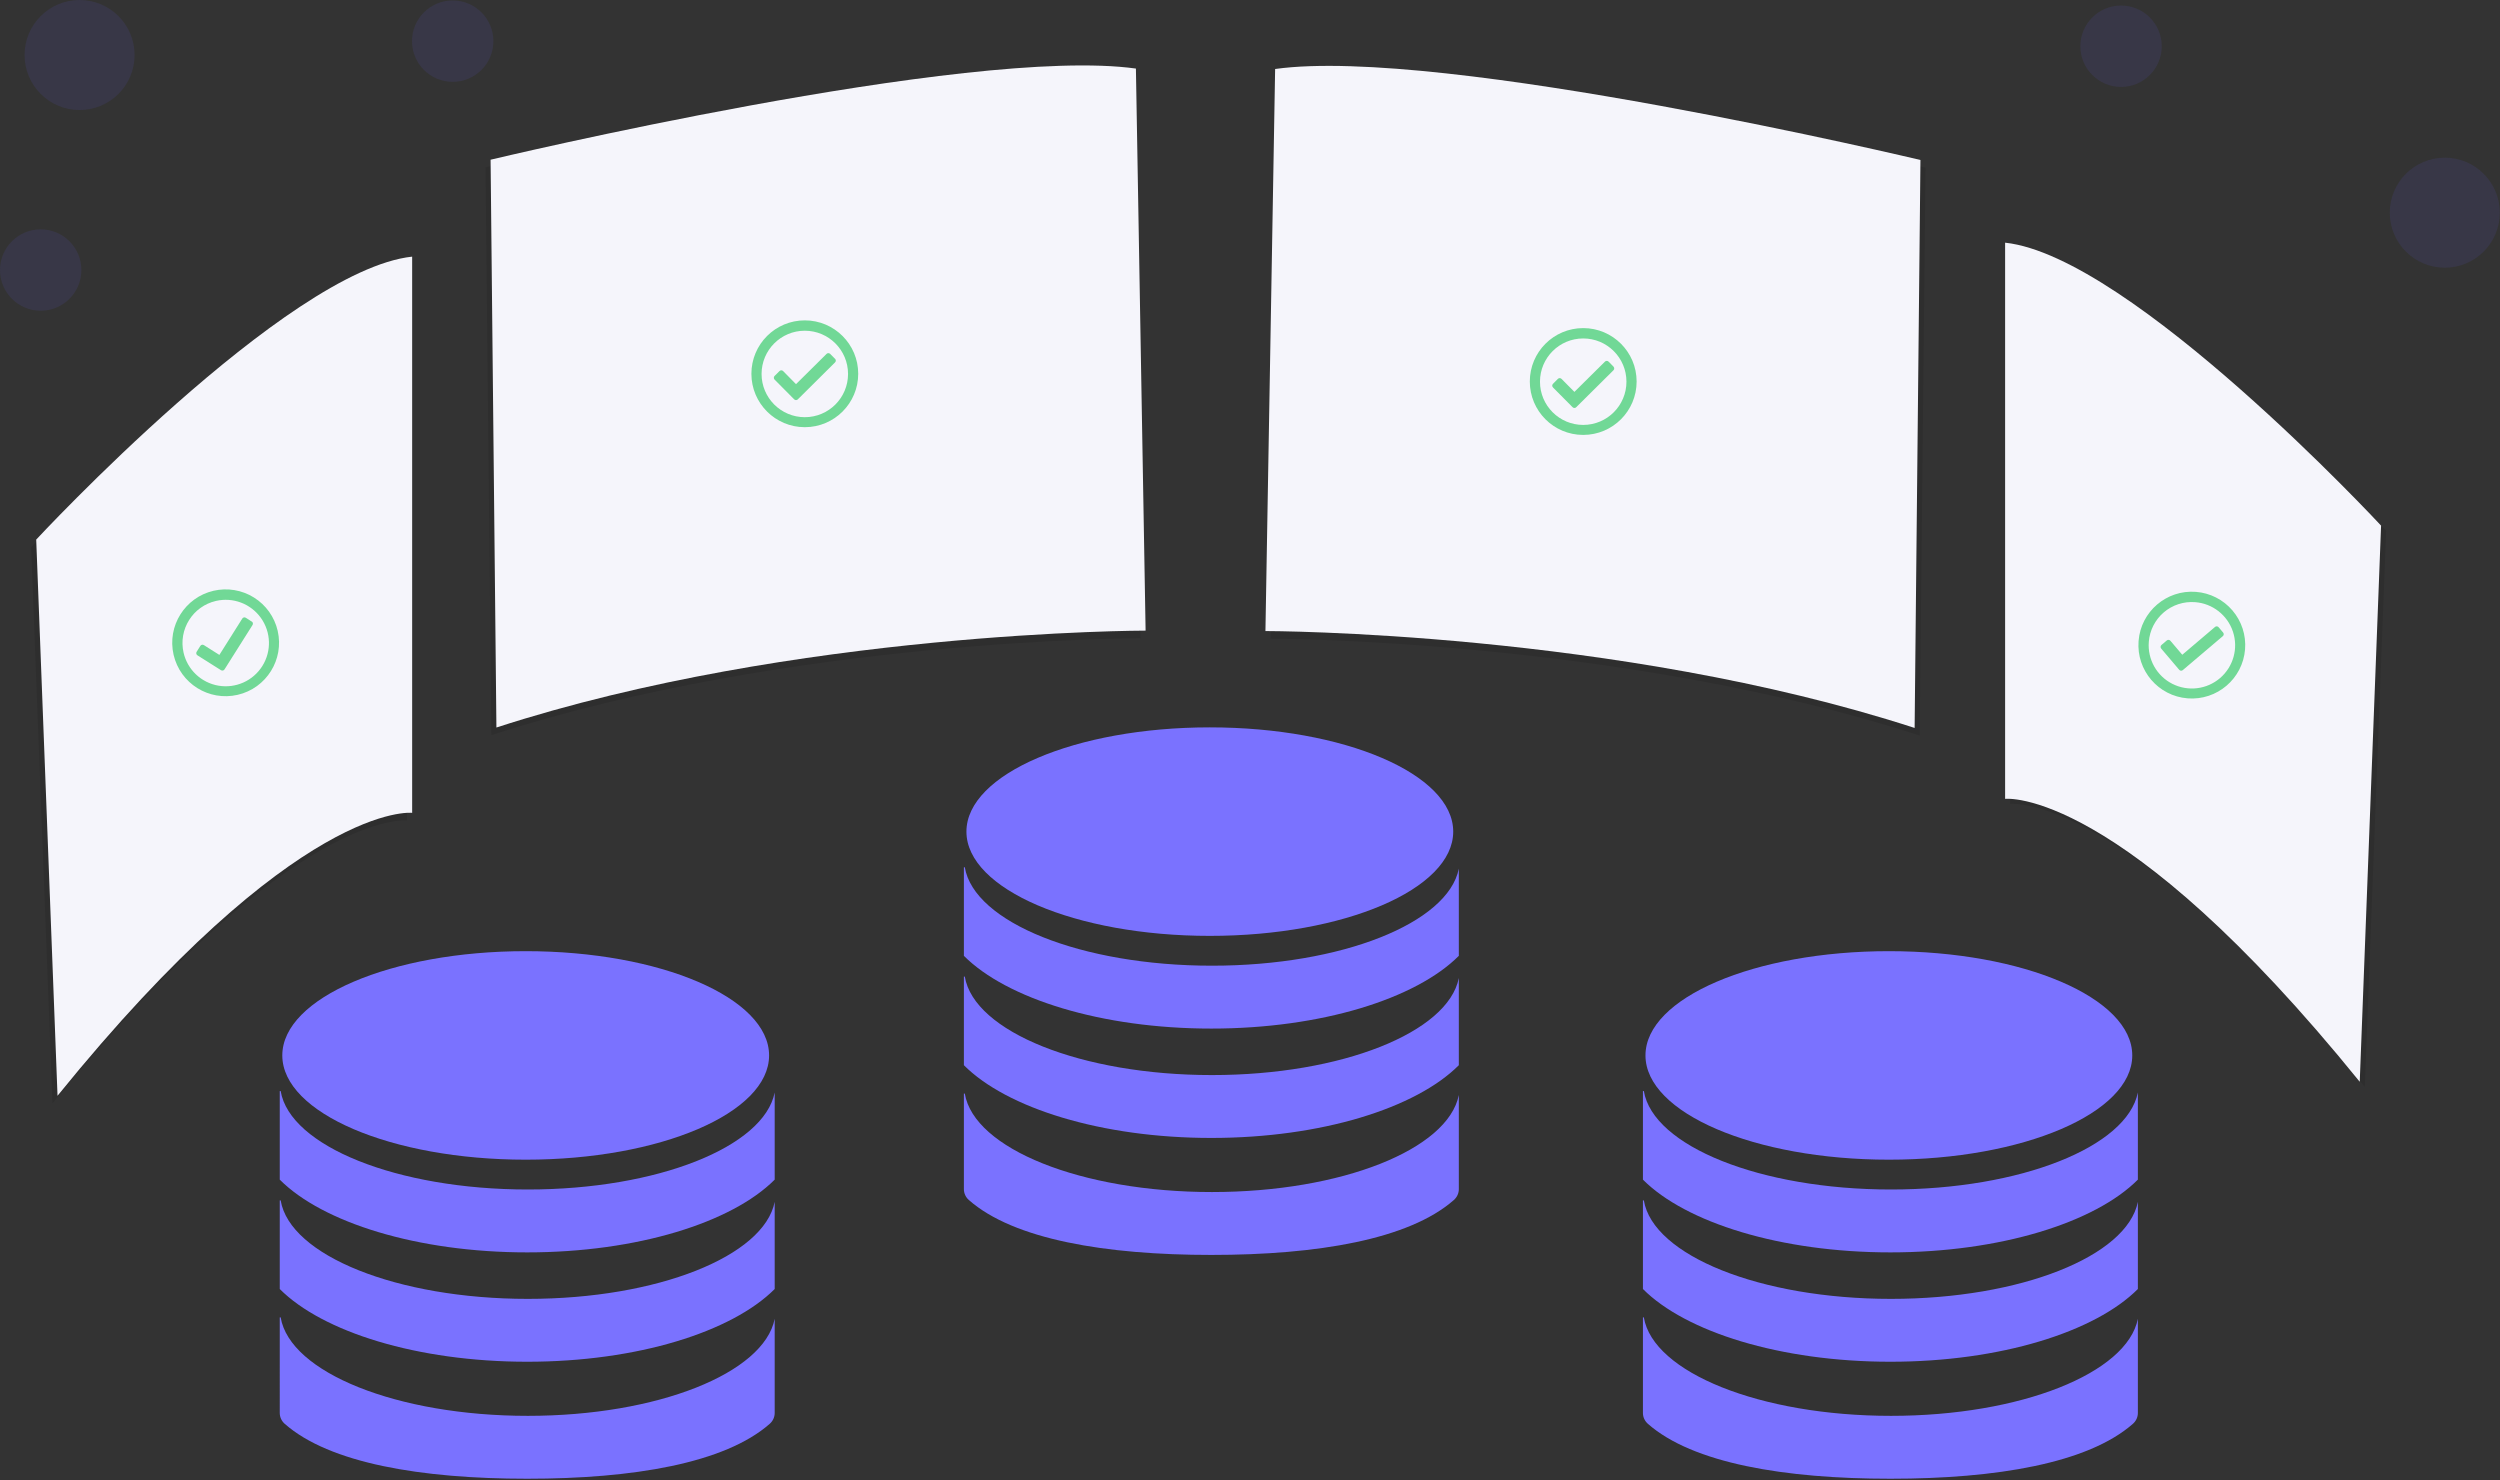 <?xml version="1.0" encoding="UTF-8"?>
<svg max-width="300px" max-height="185px" viewBox="0 0 983 582" version="1.1" xmlns="http://www.w3.org/2000/svg" xmlns:xlink="http://www.w3.org/1999/xlink">
    <rect x="0" y="0" width="983" height="582" fill="#333333" stroke="none"/>
    <!-- Generator: Sketch 50.2 (55047) - http://www.bohemiancoding.com/sketch -->
    <title>server</title>
    <desc>Created with Sketch.</desc>
    <defs></defs>
    <g id="Page-1" stroke="none" stroke-width="1" fill="none" fill-rule="evenodd">
        <g id="server" fill-rule="nonzero">
            <path d="M503.38,30.13 L499.57,251.13 C499.57,251.13 637.49,251.13 754.83,289.23 L757.12,65.91 C757.12,65.91 568.91,20.99 503.38,30.13 Z" id="Shape" fill="#000000" opacity="0.1"></path>
            <path d="M501.38,27.13 L497.57,248.13 C497.57,248.13 635.49,248.13 752.83,286.23 L755.12,62.91 C755.12,62.91 566.91,17.99 501.38,27.13 Z" id="Shape" fill="#F5F5FB"></path>
            <path d="M444.64,29.96 L448.45,250.96 C448.45,250.96 310.53,250.96 193.19,289.06 L190.9,65.8 C190.9,65.8 379.11,20.82 444.64,29.96 Z" id="Shape" fill="#000000" opacity="0.1"></path>
            <path d="M446.64,26.96 L450.45,247.96 C450.45,247.96 312.53,247.96 195.19,286.06 L192.9,62.8 C192.9,62.8 381.11,17.82 446.64,26.96 Z" id="Shape" fill="#F5F5FB"></path>
            <path d="M790.41,97.42 L790.41,316.11 C790.41,316.11 835.41,310.78 929.85,427.36 L938.24,208.67 C938.24,208.67 839.94,102.76 790.41,97.42 Z" id="Shape" fill="#000000" opacity="0.1"></path>
            <path d="M788.41,95.42 L788.41,314.11 C788.41,314.11 833.41,308.78 927.85,425.36 L936.24,206.67 C936.24,206.67 837.94,100.76 788.41,95.42 Z" id="Shape" fill="#F5F5FB"></path>
            <path d="M160.06,103.91 L160.06,322.61 C160.06,322.61 115.06,317.28 20.62,433.86 L12.24,215.17 C12.24,215.17 110.53,109.26 160.06,103.91 Z" id="Shape" fill="#000000" opacity="0.1"></path>
            <path d="M162.06,100.91 L162.06,319.61 C162.06,319.61 117.06,314.28 22.62,430.86 L14.24,212.17 C14.24,212.17 112.53,106.26 162.06,100.91 Z" id="Shape" fill="#F5F5FB"></path>
            <g id="Shape" transform="translate(379, 286)" fill="#7A72FF">
                <ellipse id="Oval" cx="96.703" cy="40.994" rx="95.703" ry="40.994"></ellipse>
                <path d="M194.609,55.556 C190.375,76.931 148.538,93.712 97.54,93.712 C46.096,93.712 3.97,76.635 0.359,55 L0,55 L0,89.835 C16.823,106.706 54.067,118.439 97.301,118.439 C140.535,118.439 177.78,106.706 194.609,89.835 L194.609,55.556 Z"></path>
                <path d="M194.609,98.562 C190.375,119.931 148.538,136.718 97.54,136.718 C46.096,136.718 3.97,119.641 0.359,98 L0,98 L0,132.841 C16.823,149.712 54.067,161.439 97.301,161.439 C140.535,161.439 177.78,149.712 194.609,132.841 L194.609,98.562 Z"></path>
                <path d="M194.609,144.556 C190.375,165.931 148.538,182.712 97.54,182.712 C46.096,182.712 3.97,165.641 0.359,144 L-1.42108547e-14,144 L1.07761212e-05,181.57 C-0.003,183.189 0.699,184.735 1.938,185.833 C19.553,201.358 55.659,207.439 97.301,207.439 C138.943,207.439 175.03,201.358 192.671,185.833 C193.909,184.735 194.612,183.189 194.609,181.57 L194.609,144.556 Z"></path>
            </g>
            <g id="Shape" transform="translate(110, 374)" fill="#7A72FF">
                <ellipse id="Oval" cx="96.703" cy="40.994" rx="95.703" ry="40.994"></ellipse>
                <path d="M194.609,55.556 C190.375,76.931 148.538,93.712 97.54,93.712 C46.096,93.712 3.97,76.635 0.359,55 L0,55 L0,89.835 C16.823,106.706 54.067,118.439 97.301,118.439 C140.535,118.439 177.78,106.706 194.609,89.835 L194.609,55.556 Z"></path>
                <path d="M194.609,98.562 C190.375,119.931 148.538,136.718 97.54,136.718 C46.096,136.718 3.97,119.641 0.359,98 L0,98 L0,132.841 C16.823,149.712 54.067,161.439 97.301,161.439 C140.535,161.439 177.78,149.712 194.609,132.841 L194.609,98.562 Z"></path>
                <path d="M194.609,144.556 C190.375,165.931 148.538,182.712 97.54,182.712 C46.096,182.712 3.97,165.641 0.359,144 L-1.42108547e-14,144 L1.07761212e-05,181.57 C-0.003,183.189 0.699,184.735 1.938,185.833 C19.553,201.358 55.659,207.439 97.301,207.439 C138.943,207.439 175.03,201.358 192.671,185.833 C193.909,184.735 194.612,183.189 194.609,181.57 L194.609,144.556 Z"></path>
            </g>
            <g id="Shape" transform="translate(646, 374)" fill="#7A72FF">
                <ellipse id="Oval" cx="96.703" cy="40.994" rx="95.703" ry="40.994"></ellipse>
                <path d="M194.609,55.556 C190.375,76.931 148.538,93.712 97.54,93.712 C46.096,93.712 3.97,76.635 0.359,55 L0,55 L0,89.835 C16.823,106.706 54.067,118.439 97.301,118.439 C140.535,118.439 177.78,106.706 194.609,89.835 L194.609,55.556 Z"></path>
                <path d="M194.609,98.562 C190.375,119.931 148.538,136.718 97.54,136.718 C46.096,136.718 3.97,119.641 0.359,98 L0,98 L0,132.841 C16.823,149.712 54.067,161.439 97.301,161.439 C140.535,161.439 177.78,149.712 194.609,132.841 L194.609,98.562 Z"></path>
                <path d="M194.609,144.556 C190.375,165.931 148.538,182.712 97.54,182.712 C46.096,182.712 3.97,165.641 0.359,144 L-1.42108547e-14,144 L1.07761212e-05,181.57 C-0.003,183.189 0.699,184.735 1.938,185.833 C19.553,201.358 55.659,207.439 97.301,207.439 C138.943,207.439 175.03,201.358 192.671,185.833 C193.909,184.735 194.612,183.189 194.609,181.57 L194.609,144.556 Z"></path>
            </g>
            <circle id="Oval" fill="#6C63FF" opacity="0.1" cx="31.29" cy="21.63" r="21.63"></circle>
            <circle id="Oval" fill="#6C63FF" opacity="0.1" cx="961.29" cy="83.63" r="21.63"></circle>
            <circle id="Oval" fill="#6C63FF" opacity="0.1" cx="16" cy="106.18" r="16"></circle>
            <circle id="Oval" fill="#6C63FF" opacity="0.1" cx="178" cy="16.18" r="16"></circle>
            <circle id="Oval" fill="#6C63FF" opacity="0.1" cx="834" cy="18.18" r="16"></circle>
            <path d="M316.45,125.97 C304.852,125.97 295.45,135.372 295.45,146.97 C295.45,158.568 304.852,167.97 316.45,167.97 C328.048,167.97 337.45,158.568 337.45,146.97 C337.45,135.372 328.048,125.97 316.45,125.97 Z M316.45,130.04 C325.839,130.04 333.45,137.651 333.45,147.04 C333.45,156.429 325.839,164.04 316.45,164.04 C307.061,164.04 299.45,156.429 299.45,147.04 C299.45,137.651 307.061,130.04 316.45,130.04 Z M328.34,141.09 L326.43,139.16 C326.242,138.964 325.982,138.854 325.71,138.854 C325.438,138.854 325.178,138.964 324.99,139.16 L312.99,151.05 L307.93,145.91 C307.742,145.714 307.482,145.604 307.21,145.604 C306.938,145.604 306.678,145.714 306.49,145.91 L304.57,147.82 C304.374,148.008 304.264,148.268 304.264,148.54 C304.264,148.812 304.374,149.072 304.57,149.26 L312.27,157.02 C312.458,157.216 312.718,157.326 312.99,157.326 C313.262,157.326 313.522,157.216 313.71,157.02 L328.34,142.5 C328.536,142.312 328.646,142.052 328.646,141.78 C328.646,141.508 328.536,141.248 328.34,141.06 L328.34,141.09 Z" id="Shape" fill="#3ACC6C" opacity="0.7"></path>
            <path d="M83.97,232.29 C72.68,234.913 65.65,246.186 68.262,257.478 C70.874,268.771 82.141,275.811 93.436,273.209 C104.73,270.608 111.781,259.347 109.19,248.05 C107.942,242.612 104.582,237.893 99.85,234.937 C95.119,231.98 89.405,231.028 83.97,232.29 Z M84.89,236.29 C91.593,234.726 98.578,237.358 102.582,242.957 C106.585,248.556 106.818,256.017 103.17,261.854 C99.523,267.691 92.715,270.753 85.928,269.609 C79.14,268.465 73.712,263.34 72.18,256.63 C70.097,247.507 75.777,238.417 84.89,236.29 Z M98.96,244.39 L96.66,242.91 C96.433,242.763 96.156,242.713 95.892,242.774 C95.628,242.834 95.4,242.999 95.26,243.23 L86.26,257.51 L80.17,253.66 C79.943,253.513 79.666,253.463 79.402,253.524 C79.138,253.584 78.91,253.749 78.77,253.98 L77.32,256.28 C77.173,256.507 77.123,256.784 77.184,257.048 C77.244,257.312 77.409,257.54 77.64,257.68 L86.88,263.51 C87.108,263.661 87.387,263.712 87.653,263.651 C87.92,263.591 88.15,263.424 88.29,263.19 L99.29,245.76 C99.438,245.534 99.489,245.258 99.431,244.995 C99.372,244.731 99.21,244.502 98.98,244.36 L98.96,244.39 Z" id="Shape" fill="#3ACC6C" opacity="0.7"></path>
            <path d="M622.52,129.01 C610.922,129.01 601.52,138.412 601.52,150.01 C601.52,161.608 610.922,171.01 622.52,171.01 C634.118,171.01 643.52,161.608 643.52,150.01 C643.52,138.412 634.118,129.01 622.52,129.01 Z M622.52,133.08 C631.909,133.08 639.52,140.691 639.52,150.08 C639.52,159.469 631.909,167.08 622.52,167.08 C613.131,167.08 605.52,159.469 605.52,150.08 C605.52,140.691 613.131,133.08 622.52,133.08 Z M634.41,144.13 L632.5,142.2 C632.312,142.004 632.052,141.894 631.78,141.894 C631.508,141.894 631.248,142.004 631.06,142.2 L619.06,154.09 L613.99,148.98 C613.802,148.784 613.542,148.674 613.27,148.674 C612.998,148.674 612.738,148.784 612.55,148.98 L610.64,150.91 C610.444,151.098 610.334,151.358 610.334,151.63 C610.334,151.902 610.444,152.162 610.64,152.35 L618.34,160.11 C618.528,160.306 618.788,160.416 619.06,160.416 C619.332,160.416 619.592,160.306 619.78,160.11 L634.41,145.59 C634.606,145.402 634.716,145.142 634.716,144.87 C634.716,144.598 634.606,144.338 634.41,144.15 L634.41,144.13 Z" id="Shape" fill="#3ACC6C" opacity="0.7"></path>
            <path d="M863.45,232.72 C851.89,231.823 841.791,240.464 840.889,252.023 C839.987,263.582 848.623,273.685 860.182,274.593 C871.74,275.5 881.847,266.868 882.76,255.31 C883.199,249.753 881.41,244.249 877.788,240.012 C874.166,235.775 869.008,233.151 863.45,232.72 Z M863.13,236.77 C869.994,237.286 875.869,241.889 878.012,248.43 C880.154,254.971 878.141,262.159 872.913,266.636 C867.684,271.112 860.272,271.994 854.139,268.87 C848.006,265.745 844.363,259.231 844.91,252.37 C845.255,247.884 847.369,243.719 850.786,240.793 C854.204,237.867 858.645,236.42 863.13,236.77 Z M874.13,248.71 L872.37,246.64 C872.199,246.431 871.95,246.3 871.68,246.278 C871.411,246.255 871.144,246.342 870.94,246.52 L858.07,257.45 L853.41,251.96 C853.238,251.748 852.988,251.615 852.716,251.592 C852.444,251.57 852.174,251.659 851.97,251.84 L849.9,253.6 C849.692,253.773 849.564,254.022 849.543,254.292 C849.522,254.561 849.611,254.827 849.79,255.03 L856.86,263.36 C857.031,263.569 857.28,263.7 857.55,263.722 C857.819,263.745 858.086,263.658 858.29,263.48 L874.01,250.14 C874.219,249.969 874.35,249.72 874.372,249.45 C874.395,249.181 874.308,248.914 874.13,248.71 Z" id="Shape" fill="#3ACC6C" opacity="0.7"></path>
        </g>
    </g>
</svg>